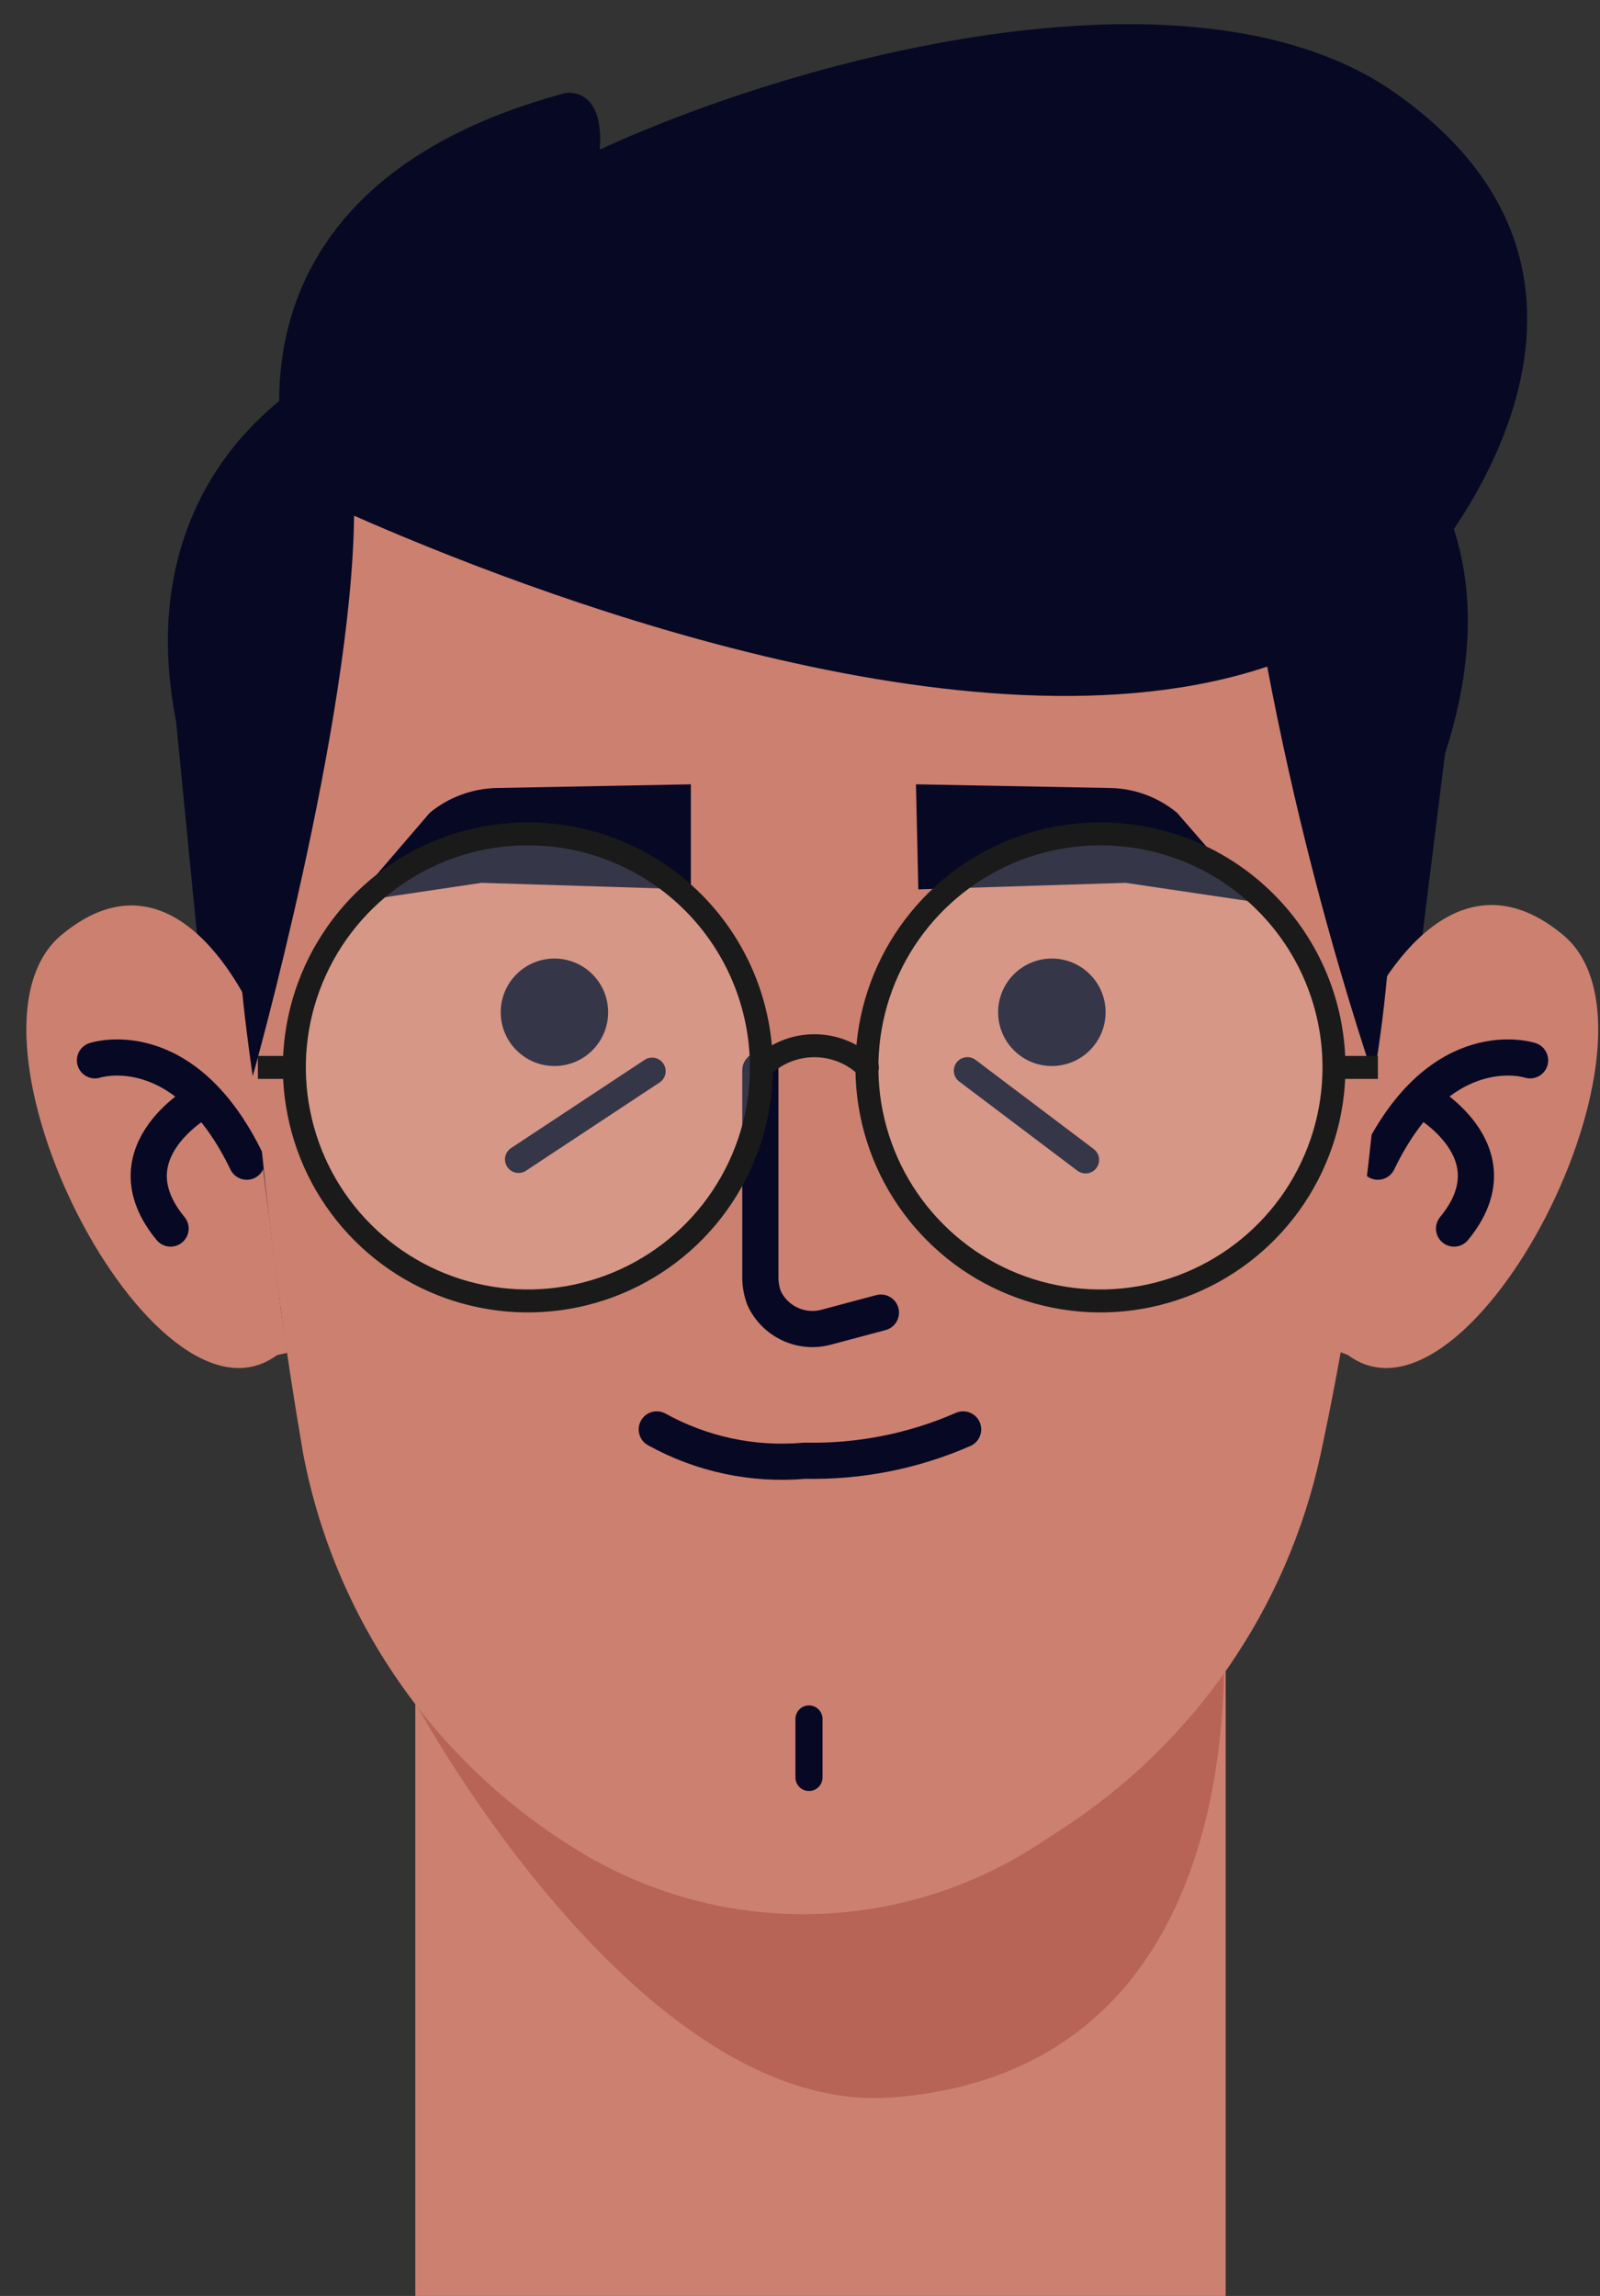 <svg width="23" height="33" viewBox="0 0 23 33" fill="none" xmlns="http://www.w3.org/2000/svg">
<rect x="0" y="0" width="23" height="33" fill="#333333" stroke="none"/>
<path d="M11.791 38.76C10.247 38.76 8.767 38.146 7.675 37.055C6.583 35.963 5.97 34.483 5.97 32.939V20.545H17.619V32.939C17.619 33.704 17.468 34.461 17.175 35.168C16.882 35.875 16.453 36.517 15.911 37.057C15.37 37.598 14.728 38.026 14.021 38.319C13.314 38.611 12.556 38.761 11.791 38.76Z" fill="#CC8070"/>
<path d="M5.976 24.486C5.976 24.486 9.178 30.434 12.837 30.146C18.497 29.696 17.537 22.68 17.537 22.68C17.537 22.68 15.342 27.38 11.871 27.38C10.734 27.368 9.615 27.102 8.595 26.601C7.575 26.1 6.68 25.378 5.976 24.486Z" fill="#B76456"/>
<path d="M3.109 16.255L2.531 10.367C1.786 6.6 4.72 4.613 7.292 4.613H16.181C18.907 4.613 22.149 6.587 20.773 10.83L19.974 17.242L3.109 16.255Z" fill="#070924"/>
<path d="M19.378 19.477C21.137 20.78 24.185 14.858 22.466 13.435C20.747 12.011 19.613 14.603 19.613 14.603L19.572 16.778L19.324 18.793L19.223 19.417L19.378 19.477Z" fill="#CC8070"/>
<path d="M21.995 15.24C21.995 15.24 20.713 14.818 19.807 16.697" stroke="#070924" stroke-width="0.52" stroke-linecap="round" stroke-linejoin="round"/>
<path d="M20.432 15.798C20.432 15.798 21.821 16.543 20.902 17.658" stroke="#070924" stroke-width="0.52" stroke-linecap="round" stroke-linejoin="round"/>
<path d="M3.982 19.477C2.216 20.78 -0.832 14.858 0.887 13.435C2.606 12.011 3.68 14.657 3.68 14.657L3.781 16.805L4.036 18.819L4.13 19.444L3.982 19.477Z" fill="#CC8070"/>
<path d="M1.365 15.24C1.365 15.24 2.64 14.818 3.547 16.697" stroke="#070924" stroke-width="0.52" stroke-linecap="round" stroke-linejoin="round"/>
<path d="M2.928 15.798C2.928 15.798 1.532 16.543 2.452 17.658" stroke="#070924" stroke-width="0.52" stroke-linecap="round" stroke-linejoin="round"/>
<path d="M19.954 11.837C19.95 14.889 19.623 17.931 18.981 20.915C18.499 23.124 17.165 25.055 15.268 26.286L14.919 26.514C13.935 27.153 12.79 27.499 11.616 27.512C10.443 27.525 9.29 27.205 8.292 26.588C7.276 25.965 6.402 25.137 5.724 24.156C5.047 23.176 4.581 22.065 4.358 20.894C3.843 17.901 3.544 14.874 3.465 11.837C3.465 11.837 2.7 2.586 11.595 2.767C20.491 2.948 19.954 11.837 19.954 11.837Z" fill="#CC8070"/>
<path d="M20.076 1.35C17.249 -0.664 11.67 0.752 8.622 2.149C8.689 1.236 8.132 1.336 8.132 1.336C2.76 2.773 4.184 6.99 4.184 6.99H4.231C3.674 8.205 2.948 10.79 3.633 15.469C3.633 15.469 5.057 10.407 5.09 7.412C7.467 8.46 13.973 11.004 18.216 9.581C18.595 11.584 19.106 13.56 19.747 15.496C20.123 13.291 20.109 11.037 19.706 8.836C19.971 8.654 20.217 8.444 20.438 8.211C20.438 8.211 24.077 4.183 20.076 1.35Z" fill="#070924"/>
<path d="M10.93 15.382V18.369C10.931 18.468 10.95 18.566 10.984 18.658C11.06 18.823 11.193 18.955 11.357 19.031C11.522 19.108 11.709 19.123 11.884 19.074L12.663 18.866" stroke="#070924" stroke-width="0.52" stroke-linecap="round" stroke-linejoin="round"/>
<path d="M7.97 15.322C8.397 15.322 8.742 14.976 8.742 14.549C8.742 14.123 8.397 13.777 7.97 13.777C7.544 13.777 7.198 14.123 7.198 14.549C7.198 14.976 7.544 15.322 7.97 15.322Z" fill="#070924"/>
<path d="M15.12 15.322C15.547 15.322 15.893 14.976 15.893 14.549C15.893 14.123 15.547 13.777 15.12 13.777C14.694 13.777 14.348 14.123 14.348 14.549C14.348 14.976 14.694 15.322 15.12 15.322Z" fill="#070924"/>
<path d="M9.374 15.396L7.454 16.664" stroke="#070924" stroke-width="0.39" stroke-linecap="round" stroke-linejoin="round"/>
<path d="M13.906 15.389L15.605 16.671" stroke="#070924" stroke-width="0.39" stroke-linecap="round" stroke-linejoin="round"/>
<path d="M9.441 20.545C10.089 20.904 10.831 21.061 11.569 20.995C12.352 21.012 13.128 20.859 13.845 20.545" stroke="#070924" stroke-width="0.52" stroke-linecap="round" stroke-linejoin="round"/>
<path d="M11.629 24.707V25.547" stroke="#070924" stroke-width="0.39" stroke-linecap="round" stroke-linejoin="round"/>
<path d="M9.931 12.783V11.273L7.138 11.326C6.787 11.334 6.449 11.459 6.178 11.682L5.077 12.964L6.923 12.689L9.931 12.783Z" fill="#070924"/>
<path d="M13.201 12.783L13.167 11.273L15.96 11.326C16.311 11.333 16.649 11.458 16.92 11.682L18.035 12.964L16.181 12.689L13.201 12.783Z" fill="#070924"/>
<path opacity="0.19" d="M19.176 15.342C19.176 16.006 18.979 16.654 18.61 17.207C18.241 17.759 17.717 18.189 17.103 18.443C16.49 18.697 15.815 18.764 15.164 18.634C14.512 18.505 13.914 18.185 13.445 17.715C12.975 17.246 12.656 16.648 12.526 15.996C12.397 15.345 12.463 14.67 12.717 14.057C12.971 13.444 13.402 12.919 13.954 12.55C14.506 12.181 15.155 11.985 15.819 11.985C16.709 11.985 17.563 12.338 18.192 12.968C18.822 13.597 19.176 14.451 19.176 15.342Z" fill="#FFF8E8"/>
<path opacity="0.19" d="M10.945 15.342C10.945 16.006 10.748 16.654 10.379 17.207C10.011 17.759 9.486 18.189 8.873 18.443C8.259 18.697 7.584 18.764 6.933 18.634C6.282 18.505 5.684 18.185 5.214 17.715C4.745 17.246 4.425 16.648 4.296 15.996C4.166 15.345 4.233 14.67 4.487 14.057C4.741 13.444 5.171 12.919 5.723 12.55C6.275 12.181 6.924 11.985 7.588 11.985C8.478 11.985 9.332 12.338 9.962 12.968C10.591 13.597 10.945 14.451 10.945 15.342Z" fill="#FFF8E8"/>
<path d="M10.945 15.342C10.945 16.006 10.748 16.654 10.379 17.207C10.011 17.759 9.486 18.189 8.873 18.443C8.259 18.697 7.584 18.764 6.933 18.634C6.282 18.505 5.684 18.185 5.214 17.715C4.745 17.246 4.425 16.648 4.296 15.996C4.166 15.345 4.233 14.67 4.487 14.057C4.741 13.444 5.171 12.919 5.723 12.55C6.275 12.181 6.924 11.985 7.588 11.985C8.478 11.985 9.332 12.338 9.962 12.968C10.591 13.597 10.945 14.451 10.945 15.342Z" stroke="#1A1A1A" stroke-width="0.33" stroke-linecap="round" stroke-linejoin="round"/>
<path d="M19.176 15.342C19.176 16.006 18.979 16.654 18.61 17.207C18.241 17.759 17.717 18.189 17.103 18.443C16.49 18.697 15.815 18.764 15.164 18.634C14.512 18.505 13.914 18.185 13.445 17.715C12.975 17.246 12.656 16.648 12.526 15.996C12.397 15.345 12.463 14.67 12.717 14.057C12.971 13.444 13.402 12.919 13.954 12.55C14.506 12.181 15.155 11.985 15.819 11.985C16.709 11.985 17.563 12.338 18.192 12.968C18.822 13.597 19.176 14.451 19.176 15.342V15.342Z" stroke="#1A1A1A" stroke-width="0.33" stroke-linecap="round" stroke-linejoin="round"/>
<path d="M10.945 15.342C11.148 15.142 11.422 15.03 11.707 15.03C11.992 15.03 12.266 15.142 12.469 15.342" stroke="#1A1A1A" stroke-width="0.33" stroke-linecap="round" stroke-linejoin="round"/>
<path d="M4.264 15.342H3.707" stroke="#1A1A1A" stroke-width="0.33" stroke-miterlimit="10"/>
<path d="M19.807 15.342H19.25" stroke="#1A1A1A" stroke-width="0.33" stroke-miterlimit="10"/>
</svg>
